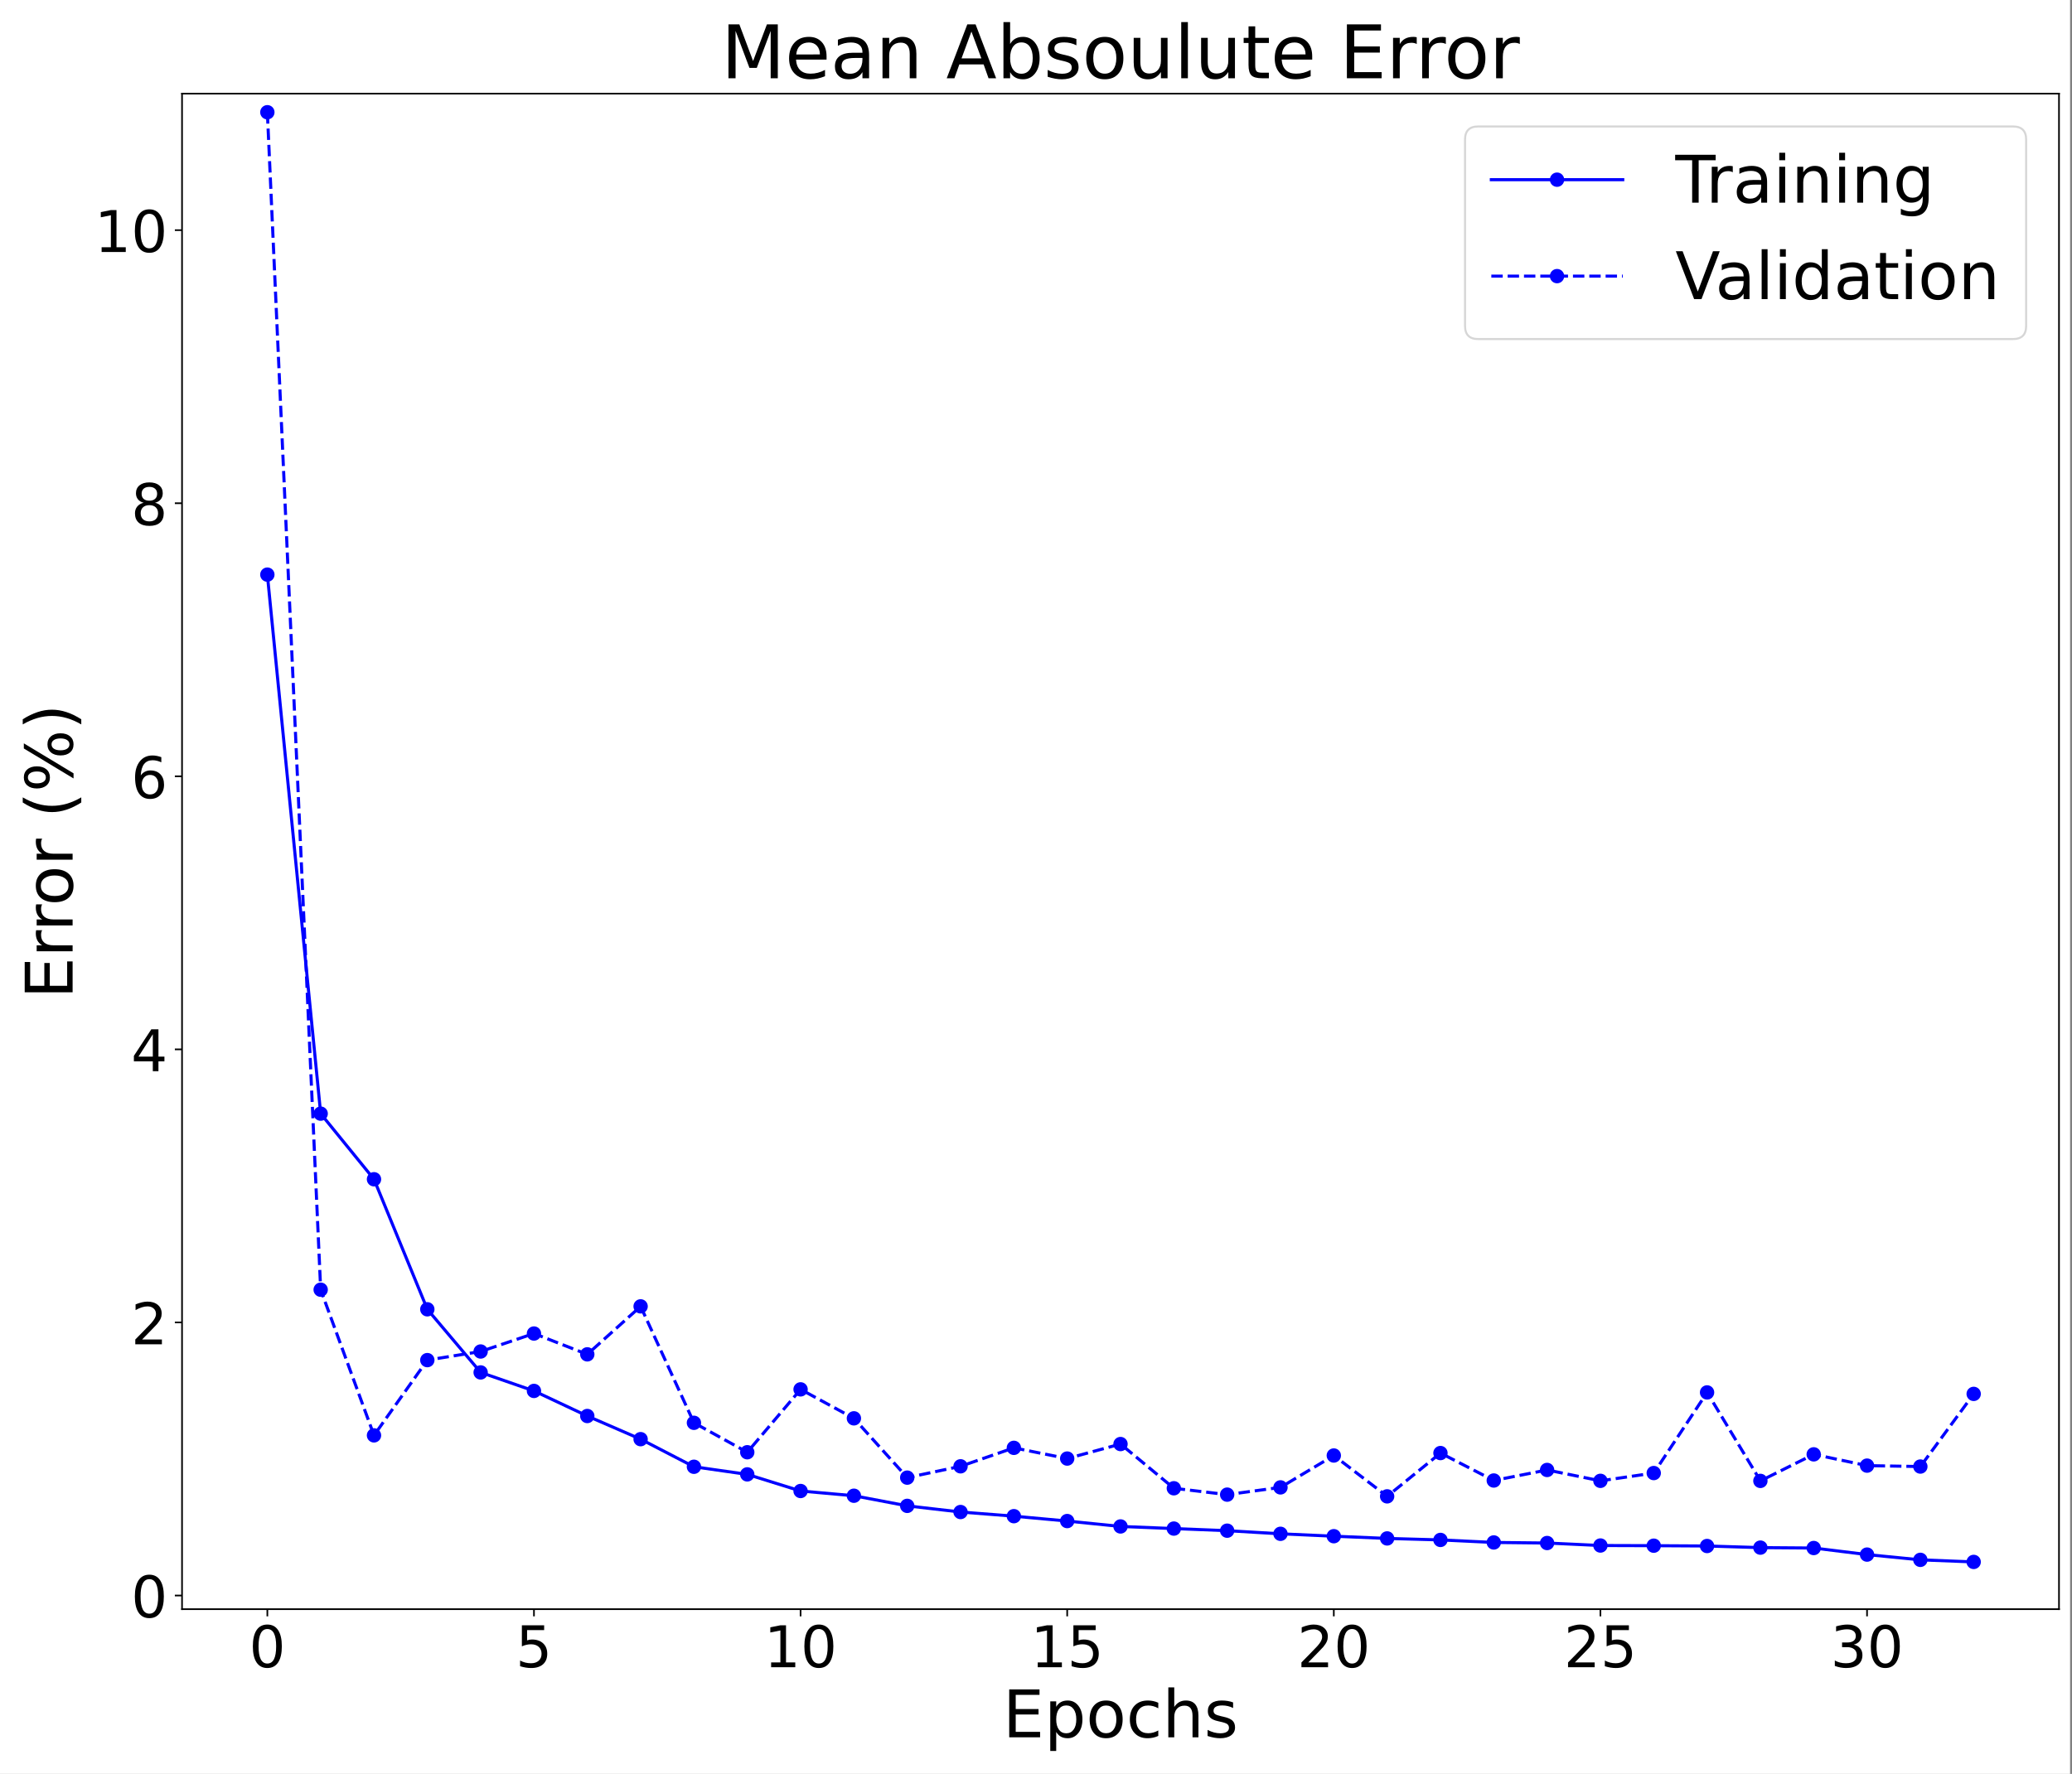 <?xml version="1.0" encoding="UTF-8" standalone="no"?>
<!-- Created with matplotlib (https://matplotlib.org/) -->

<svg
   height="864pt"
   version="1.1"
   viewBox="0 0 1008.931 864"
   width="1008.931pt"
   id="svg3883"
   sodipodi:docname="history-good.svg"
   inkscape:version="1.1.2 (b8e25be8, 2022-02-05)"
   xmlns:inkscape="http://www.inkscape.org/namespaces/inkscape"
   xmlns:sodipodi="http://sodipodi.sourceforge.net/DTD/sodipodi-0.dtd"
   xmlns:xlink="http://www.w3.org/1999/xlink"
   xmlns="http://www.w3.org/2000/svg"
   xmlns:svg="http://www.w3.org/2000/svg">
  <rect x="0" y="0" width="1008.931" height="864" fill="#808080" stroke="none"/>
  <sodipodi:namedview
     id="namedview3885"
     pagecolor="#ffffff"
     bordercolor="#666666"
     borderopacity="1.0"
     inkscape:pageshadow="2"
     inkscape:pageopacity="0.0"
     inkscape:pagecheckerboard="0"
     inkscape:document-units="pt"
     showgrid="false"
     inkscape:zoom="0.40290179"
     inkscape:cx="1344"
     inkscape:cy="606.84765"
     inkscape:window-width="1296"
     inkscape:window-height="1081"
     inkscape:window-x="1598"
     inkscape:window-y="133"
     inkscape:window-maximized="0"
     inkscape:current-layer="figure_1" />
  <defs
     id="defs2777">
    <style
       type="text/css"
       id="style2775">
*{stroke-linecap:butt;stroke-linejoin:round;}
  </style>
  </defs>
  <g
     id="figure_1">
    <g
       id="patch_1"
       transform="scale(0.5,1)">
      <path
         d="M 0,864 H 2016 V 0 H 0 Z"
         style="fill:#ffffff"
         id="path2779" />
    </g>
    <g
       id="axes_1">
      <g
         id="patch_2">
        <path
           d="M 88.64,783.76 H 1002.6 V 45.6 H 88.64 Z"
           style="fill:#ffffff"
           id="path2782" />
      </g>
      <g
         id="matplotlib.axis_1">
        <g
           id="xtick_1">
          <g
             id="line2d_1">
            <defs
               id="defs2786">
              <path
                 d="M 0,0 V 3.5"
                 id="mb2f721676e"
                 style="stroke:#000000;stroke-width:0.8" />
            </defs>
            <g
               id="g2790">
              <use
                 style="stroke:#000000;stroke-width:0.8"
                 x="130.184"
                 xlink:href="#mb2f721676e"
                 y="783.76"
                 id="use2788"
                 width="100%"
                 height="100%" />
            </g>
          </g>
          <g
             id="text_1">
            <!-- 0 -->
            <defs
               id="defs2794">
              <path
                 d="m 31.781,66.406 q -7.609,0 -11.453,-7.5 Q 16.5,51.422 16.5,36.375 q 0,-14.984 3.828,-22.484 3.844,-7.5 11.453,-7.5 7.672,0 11.5,7.5 3.844,7.5 3.844,22.484 0,15.047 -3.844,22.531 -3.828,7.5 -11.5,7.5 z m 0,7.812 q 12.266,0 18.734,-9.703 6.469,-9.688 6.469,-28.141 0,-18.406 -6.469,-28.109 -6.469,-9.688 -18.734,-9.688 -12.25,0 -18.719,9.688 Q 6.594,17.969 6.594,36.375 q 0,18.453 6.469,28.141 6.469,9.703 18.719,9.703 z"
                 id="DejaVuSans-48" />
            </defs>
            <g
               transform="matrix(0.28,0,0,-0.28,121.276,812.036)"
               id="g2798">
              <use
                 xlink:href="#DejaVuSans-48"
                 id="use2796"
                 x="0"
                 y="0"
                 width="100%"
                 height="100%" />
            </g>
          </g>
        </g>
        <g
           id="xtick_2">
          <g
             id="line2d_2">
            <g
               id="g2804">
              <use
                 style="stroke:#000000;stroke-width:0.8"
                 x="260.008"
                 xlink:href="#mb2f721676e"
                 y="783.76"
                 id="use2802"
                 width="100%"
                 height="100%" />
            </g>
          </g>
          <g
             id="text_2">
            <!-- 5 -->
            <defs
               id="defs2808">
              <path
                 d="m 10.797,72.906 h 38.719 v -8.312 h -29.688 V 46.734 q 2.141,0.734 4.281,1.094 2.156,0.359 4.312,0.359 Q 40.625,48.188 47.75,41.5 54.891,34.812 54.891,23.391 54.891,11.625 47.562,5.094 40.234,-1.422 26.906,-1.422 q -4.594,0 -9.359,0.781 -4.75,0.781 -9.828,2.344 V 11.625 q 4.391,-2.391 9.078,-3.562 4.688,-1.172 9.906,-1.172 8.453,0 13.375,4.438 4.938,4.438 4.938,12.062 0,7.609 -4.938,12.047 -4.922,4.453 -13.375,4.453 -3.953,0 -7.891,-0.875 -3.922,-0.875 -8.016,-2.734 z"
                 id="DejaVuSans-53" />
            </defs>
            <g
               transform="matrix(0.28,0,0,-0.28,251.1,812.036)"
               id="g2812">
              <use
                 xlink:href="#DejaVuSans-53"
                 id="use2810"
                 x="0"
                 y="0"
                 width="100%"
                 height="100%" />
            </g>
          </g>
        </g>
        <g
           id="xtick_3">
          <g
             id="line2d_3">
            <g
               id="g2818">
              <use
                 style="stroke:#000000;stroke-width:0.8"
                 x="389.831"
                 xlink:href="#mb2f721676e"
                 y="783.76"
                 id="use2816"
                 width="100%"
                 height="100%" />
            </g>
          </g>
          <g
             id="text_3">
            <!-- 10 -->
            <defs
               id="defs2822">
              <path
                 d="m 12.406,8.297 h 16.109 v 55.625 L 10.984,60.406 v 8.984 l 17.438,3.516 H 38.281 V 8.297 H 54.391 V 0 H 12.406 Z"
                 id="DejaVuSans-49" />
            </defs>
            <g
               transform="matrix(0.28,0,0,-0.28,372.016,812.036)"
               id="g2828">
              <use
                 xlink:href="#DejaVuSans-49"
                 id="use2824"
                 x="0"
                 y="0"
                 width="100%"
                 height="100%" />
              <use
                 x="63.623"
                 xlink:href="#DejaVuSans-48"
                 id="use2826"
                 y="0"
                 width="100%"
                 height="100%" />
            </g>
          </g>
        </g>
        <g
           id="xtick_4">
          <g
             id="line2d_4">
            <g
               id="g2834">
              <use
                 style="stroke:#000000;stroke-width:0.8"
                 x="519.655"
                 xlink:href="#mb2f721676e"
                 y="783.76"
                 id="use2832"
                 width="100%"
                 height="100%" />
            </g>
          </g>
          <g
             id="text_4">
            <!-- 15 -->
            <g
               transform="matrix(0.28,0,0,-0.28,501.84,812.036)"
               id="g2841">
              <use
                 xlink:href="#DejaVuSans-49"
                 id="use2837"
                 x="0"
                 y="0"
                 width="100%"
                 height="100%" />
              <use
                 x="63.623"
                 xlink:href="#DejaVuSans-53"
                 id="use2839"
                 y="0"
                 width="100%"
                 height="100%" />
            </g>
          </g>
        </g>
        <g
           id="xtick_5">
          <g
             id="line2d_5">
            <g
               id="g2847">
              <use
                 style="stroke:#000000;stroke-width:0.8"
                 x="649.479"
                 xlink:href="#mb2f721676e"
                 y="783.76"
                 id="use2845"
                 width="100%"
                 height="100%" />
            </g>
          </g>
          <g
             id="text_5">
            <!-- 20 -->
            <defs
               id="defs2851">
              <path
                 d="M 19.188,8.297 H 53.609 V 0 H 7.328 v 8.297 q 5.609,5.812 15.297,15.594 9.703,9.797 12.188,12.641 4.734,5.312 6.609,9 1.891,3.688 1.891,7.25 0,5.812 -4.078,9.469 -4.078,3.672 -10.625,3.672 -4.641,0 -9.797,-1.609 -5.141,-1.609 -11,-4.891 v 9.969 Q 13.766,71.781 18.938,73 q 5.188,1.219 9.484,1.219 11.328,0 18.062,-5.672 6.734,-5.656 6.734,-15.125 0,-4.5 -1.688,-8.531 Q 49.859,40.875 45.406,35.406 44.188,33.984 37.641,27.219 31.109,20.453 19.188,8.297 Z"
                 id="DejaVuSans-50" />
            </defs>
            <g
               transform="matrix(0.28,0,0,-0.28,631.664,812.036)"
               id="g2857">
              <use
                 xlink:href="#DejaVuSans-50"
                 id="use2853"
                 x="0"
                 y="0"
                 width="100%"
                 height="100%" />
              <use
                 x="63.623"
                 xlink:href="#DejaVuSans-48"
                 id="use2855"
                 y="0"
                 width="100%"
                 height="100%" />
            </g>
          </g>
        </g>
        <g
           id="xtick_6">
          <g
             id="line2d_6">
            <g
               id="g2863">
              <use
                 style="stroke:#000000;stroke-width:0.8"
                 x="779.303"
                 xlink:href="#mb2f721676e"
                 y="783.76"
                 id="use2861"
                 width="100%"
                 height="100%" />
            </g>
          </g>
          <g
             id="text_6">
            <!-- 25 -->
            <g
               transform="matrix(0.28,0,0,-0.28,761.488,812.036)"
               id="g2870">
              <use
                 xlink:href="#DejaVuSans-50"
                 id="use2866"
                 x="0"
                 y="0"
                 width="100%"
                 height="100%" />
              <use
                 x="63.623"
                 xlink:href="#DejaVuSans-53"
                 id="use2868"
                 y="0"
                 width="100%"
                 height="100%" />
            </g>
          </g>
        </g>
        <g
           id="xtick_7">
          <g
             id="line2d_7">
            <g
               id="g2876">
              <use
                 style="stroke:#000000;stroke-width:0.8"
                 x="909.127"
                 xlink:href="#mb2f721676e"
                 y="783.76"
                 id="use2874"
                 width="100%"
                 height="100%" />
            </g>
          </g>
          <g
             id="text_7">
            <!-- 30 -->
            <defs
               id="defs2880">
              <path
                 d="M 40.578,39.312 Q 47.656,37.797 51.625,33 q 3.984,-4.781 3.984,-11.812 0,-10.781 -7.422,-16.703 -7.422,-5.906 -21.094,-5.906 -4.578,0 -9.438,0.906 -4.859,0.906 -10.031,2.719 v 9.516 q 4.094,-2.391 8.969,-3.609 4.891,-1.219 10.219,-1.219 9.266,0 14.125,3.656 4.859,3.656 4.859,10.641 0,6.453 -4.516,10.078 -4.516,3.641 -12.562,3.641 h -8.5 v 8.109 h 8.891 q 7.266,0 11.125,2.906 3.859,2.906 3.859,8.375 0,5.609 -3.984,8.609 -3.969,3.016 -11.391,3.016 -4.062,0 -8.703,-0.891 Q 15.375,64.156 9.812,62.312 v 8.781 q 5.625,1.562 10.531,2.344 4.906,0.781 9.25,0.781 11.234,0 17.766,-5.109 6.547,-5.094 6.547,-13.781 0,-6.062 -3.469,-10.234 -3.469,-4.172 -9.859,-5.781 z"
                 id="DejaVuSans-51" />
            </defs>
            <g
               transform="matrix(0.28,0,0,-0.28,891.312,812.036)"
               id="g2886">
              <use
                 xlink:href="#DejaVuSans-51"
                 id="use2882"
                 x="0"
                 y="0"
                 width="100%"
                 height="100%" />
              <use
                 x="63.623"
                 xlink:href="#DejaVuSans-48"
                 id="use2884"
                 y="0"
                 width="100%"
                 height="100%" />
            </g>
          </g>
        </g>
        <g
           id="text_8">
          <!-- Epochs -->
          <defs
             id="defs2896">
            <path
               d="m 9.812,72.906 h 46.094 v -8.312 H 19.672 V 43.016 h 34.719 V 34.719 H 19.672 V 8.297 H 56.781 V 0 H 9.812 Z"
               id="DejaVuSans-69" />
            <path
               d="m 18.109,8.203 v -29 H 9.078 V 54.688 h 9.031 v -8.297 q 2.844,4.875 7.156,7.234 Q 29.594,56 35.594,56 q 9.969,0 16.188,-7.906 6.234,-7.906 6.234,-20.797 0,-12.891 -6.234,-20.812 -6.219,-7.906 -16.188,-7.906 -6,0 -10.328,2.375 -4.312,2.375 -7.156,7.25 z M 48.688,27.297 q 0,9.906 -4.078,15.547 -4.078,5.641 -11.203,5.641 -7.141,0 -11.219,-5.641 -4.078,-5.641 -4.078,-15.547 0,-9.906 4.078,-15.547 4.078,-5.641 11.219,-5.641 7.125,0 11.203,5.641 4.078,5.641 4.078,15.547 z"
               id="DejaVuSans-112" />
            <path
               d="m 30.609,48.391 q -7.219,0 -11.422,-5.641 -4.203,-5.641 -4.203,-15.453 0,-9.812 4.172,-15.453 4.188,-5.641 11.453,-5.641 7.188,0 11.375,5.656 4.203,5.672 4.203,15.438 0,9.719 -4.203,15.406 -4.188,5.688 -11.375,5.688 z m 0,7.609 q 11.719,0 18.406,-7.625 6.703,-7.609 6.703,-21.078 0,-13.422 -6.703,-21.078 -6.688,-7.641 -18.406,-7.641 -11.766,0 -18.438,7.641 -6.656,7.656 -6.656,21.078 0,13.469 6.656,21.078 Q 18.844,56 30.609,56 Z"
               id="DejaVuSans-111" />
            <path
               d="M 48.781,52.594 V 44.188 q -3.812,2.109 -7.641,3.156 -3.828,1.047 -7.734,1.047 -8.75,0 -13.594,-5.547 -4.828,-5.531 -4.828,-15.547 0,-10.016 4.828,-15.562 4.844,-5.531 13.594,-5.531 3.906,0 7.734,1.047 3.828,1.047 7.641,3.156 v -8.312 q -3.766,-1.75 -7.797,-2.625 -4.016,-0.891 -8.562,-0.891 -12.359,0 -19.641,7.766 -7.266,7.766 -7.266,20.953 0,13.375 7.344,21.031 Q 20.219,56 33.016,56 q 4.141,0 8.094,-0.859 3.953,-0.844 7.672,-2.547 z"
               id="DejaVuSans-99" />
            <path
               d="M 54.891,33.016 V 0 H 45.906 v 32.719 q 0,7.766 -3.031,11.609 -3.031,3.859 -9.078,3.859 -7.281,0 -11.484,-4.641 -4.203,-4.625 -4.203,-12.641 V 0 h -9.031 v 75.984 h 9.031 V 46.188 q 3.234,4.938 7.594,7.375 4.375,2.438 10.094,2.438 9.422,0 14.25,-5.828 4.844,-5.828 4.844,-17.156 z"
               id="DejaVuSans-104" />
            <path
               d="m 44.281,53.078 v -8.5 Q 40.484,46.531 36.375,47.5 q -4.094,0.984 -8.5,0.984 -6.688,0 -10.031,-2.047 Q 14.5,44.391 14.5,40.281 q 0,-3.125 2.391,-4.906 2.391,-1.781 9.625,-3.391 l 3.078,-0.688 Q 39.156,29.25 43.188,25.516 47.219,21.781 47.219,15.094 q 0,-7.625 -6.031,-12.078 -6.031,-4.438 -16.578,-4.438 -4.391,0 -9.156,0.859 Q 10.688,0.297 5.422,2 v 9.281 q 4.984,-2.594 9.812,-3.891 4.828,-1.281 9.578,-1.281 6.344,0 9.75,2.172 3.422,2.172 3.422,6.125 0,3.656 -2.469,5.609 -2.453,1.953 -10.812,3.766 l -3.125,0.734 q -8.344,1.75 -12.062,5.391 -3.703,3.641 -3.703,9.984 0,7.719 5.469,11.906 Q 16.75,56 26.812,56 q 4.969,0 9.359,-0.734 4.406,-0.719 8.109,-2.188 z"
               id="DejaVuSans-115" />
          </defs>
          <g
             transform="matrix(0.32,0,0,-0.32,488.29,846.174)"
             id="g2910">
            <use
               xlink:href="#DejaVuSans-69"
               id="use2898"
               x="0"
               y="0"
               width="100%"
               height="100%" />
            <use
               x="63.184"
               xlink:href="#DejaVuSans-112"
               id="use2900"
               y="0"
               width="100%"
               height="100%" />
            <use
               x="126.66"
               xlink:href="#DejaVuSans-111"
               id="use2902"
               y="0"
               width="100%"
               height="100%" />
            <use
               x="187.842"
               xlink:href="#DejaVuSans-99"
               id="use2904"
               y="0"
               width="100%"
               height="100%" />
            <use
               x="242.822"
               xlink:href="#DejaVuSans-104"
               id="use2906"
               y="0"
               width="100%"
               height="100%" />
            <use
               x="306.201"
               xlink:href="#DejaVuSans-115"
               id="use2908"
               y="0"
               width="100%"
               height="100%" />
          </g>
        </g>
      </g>
      <g
         id="matplotlib.axis_2">
        <g
           id="ytick_1">
          <g
             id="line2d_8">
            <defs
               id="defs2915">
              <path
                 d="M 0,0 H -3.5"
                 id="mcbaa7b43b9"
                 style="stroke:#000000;stroke-width:0.8" />
            </defs>
            <g
               id="g2919">
              <use
                 style="stroke:#000000;stroke-width:0.8"
                 x="88.64"
                 xlink:href="#mcbaa7b43b9"
                 y="777.11"
                 id="use2917"
                 width="100%"
                 height="100%" />
            </g>
          </g>
          <g
             id="text_9">
            <!-- 0 -->
            <g
               transform="matrix(0.28,0,0,-0.28,63.825,787.748)"
               id="g2924">
              <use
                 xlink:href="#DejaVuSans-48"
                 id="use2922"
                 x="0"
                 y="0"
                 width="100%"
                 height="100%" />
            </g>
          </g>
        </g>
        <g
           id="ytick_2">
          <g
             id="line2d_9">
            <g
               id="g2930">
              <use
                 style="stroke:#000000;stroke-width:0.8"
                 x="88.64"
                 xlink:href="#mcbaa7b43b9"
                 y="644.108"
                 id="use2928"
                 width="100%"
                 height="100%" />
            </g>
          </g>
          <g
             id="text_10">
            <!-- 2 -->
            <g
               transform="matrix(0.28,0,0,-0.28,63.825,654.746)"
               id="g2935">
              <use
                 xlink:href="#DejaVuSans-50"
                 id="use2933"
                 x="0"
                 y="0"
                 width="100%"
                 height="100%" />
            </g>
          </g>
        </g>
        <g
           id="ytick_3">
          <g
             id="line2d_10">
            <g
               id="g2941">
              <use
                 style="stroke:#000000;stroke-width:0.8"
                 x="88.64"
                 xlink:href="#mcbaa7b43b9"
                 y="511.106"
                 id="use2939"
                 width="100%"
                 height="100%" />
            </g>
          </g>
          <g
             id="text_11">
            <!-- 4 -->
            <defs
               id="defs2945">
              <path
                 d="M 37.797,64.312 12.891,25.391 h 24.906 z m -2.594,8.594 h 12.406 V 25.391 h 10.406 V 17.188 H 47.609 V 0 h -9.812 V 17.188 H 4.891 v 9.516 z"
                 id="DejaVuSans-52" />
            </defs>
            <g
               transform="matrix(0.28,0,0,-0.28,63.825,521.744)"
               id="g2949">
              <use
                 xlink:href="#DejaVuSans-52"
                 id="use2947"
                 x="0"
                 y="0"
                 width="100%"
                 height="100%" />
            </g>
          </g>
        </g>
        <g
           id="ytick_4">
          <g
             id="line2d_11">
            <g
               id="g2955">
              <use
                 style="stroke:#000000;stroke-width:0.8"
                 x="88.64"
                 xlink:href="#mcbaa7b43b9"
                 y="378.104"
                 id="use2953"
                 width="100%"
                 height="100%" />
            </g>
          </g>
          <g
             id="text_12">
            <!-- 6 -->
            <defs
               id="defs2959">
              <path
                 d="m 33.016,40.375 q -6.641,0 -10.531,-4.547 -3.875,-4.531 -3.875,-12.438 0,-7.859 3.875,-12.438 3.891,-4.562 10.531,-4.562 6.641,0 10.516,4.562 3.875,4.578 3.875,12.438 0,7.906 -3.875,12.438 Q 39.656,40.375 33.016,40.375 Z M 52.594,71.297 V 62.312 q -3.719,1.75 -7.5,2.672 -3.781,0.938 -7.5,0.938 -9.766,0 -14.922,-6.594 -5.141,-6.594 -5.875,-19.922 2.875,4.25 7.219,6.516 4.359,2.266 9.578,2.266 10.984,0 17.359,-6.672 6.375,-6.656 6.375,-18.125 0,-11.234 -6.641,-18.031 -6.641,-6.781 -17.672,-6.781 -12.656,0 -19.344,9.688 -6.688,9.703 -6.688,28.109 0,17.281 8.203,27.562 8.203,10.281 22.016,10.281 3.719,0 7.5,-0.734 3.781,-0.734 7.891,-2.188 z"
                 id="DejaVuSans-54" />
            </defs>
            <g
               transform="matrix(0.28,0,0,-0.28,63.825,388.742)"
               id="g2963">
              <use
                 xlink:href="#DejaVuSans-54"
                 id="use2961"
                 x="0"
                 y="0"
                 width="100%"
                 height="100%" />
            </g>
          </g>
        </g>
        <g
           id="ytick_5">
          <g
             id="line2d_12">
            <g
               id="g2969">
              <use
                 style="stroke:#000000;stroke-width:0.8"
                 x="88.64"
                 xlink:href="#mcbaa7b43b9"
                 y="245.103"
                 id="use2967"
                 width="100%"
                 height="100%" />
            </g>
          </g>
          <g
             id="text_13">
            <!-- 8 -->
            <defs
               id="defs2973">
              <path
                 d="m 31.781,34.625 q -7.031,0 -11.062,-3.766 -4.016,-3.766 -4.016,-10.344 0,-6.594 4.016,-10.359 4.031,-3.766 11.062,-3.766 7.031,0 11.078,3.781 4.062,3.797 4.062,10.344 0,6.578 -4.031,10.344 Q 38.875,34.625 31.781,34.625 Z m -9.859,4.188 Q 15.578,40.375 12.031,44.719 8.5,49.078 8.5,55.328 q 0,8.734 6.219,13.812 6.234,5.078 17.062,5.078 10.891,0 17.094,-5.078 6.203,-5.078 6.203,-13.812 0,-6.25 -3.547,-10.609 Q 48,40.375 41.703,38.812 q 7.125,-1.656 11.094,-6.5 3.984,-4.828 3.984,-11.797 0,-10.609 -6.469,-16.281 -6.469,-5.656 -18.531,-5.656 -12.047,0 -18.531,5.656 -6.469,5.672 -6.469,16.281 0,6.969 4,11.797 4.016,4.844 11.141,6.5 z M 18.312,54.391 q 0,-5.656 3.531,-8.828 3.547,-3.172 9.938,-3.172 6.359,0 9.938,3.172 3.594,3.172 3.594,8.828 0,5.672 -3.594,8.844 -3.578,3.172 -9.938,3.172 -6.391,0 -9.938,-3.172 Q 18.312,60.062 18.312,54.391 Z"
                 id="DejaVuSans-56" />
            </defs>
            <g
               transform="matrix(0.28,0,0,-0.28,63.825,255.741)"
               id="g2977">
              <use
                 xlink:href="#DejaVuSans-56"
                 id="use2975"
                 x="0"
                 y="0"
                 width="100%"
                 height="100%" />
            </g>
          </g>
        </g>
        <g
           id="ytick_6">
          <g
             id="line2d_13">
            <g
               id="g2983">
              <use
                 style="stroke:#000000;stroke-width:0.8"
                 x="88.64"
                 xlink:href="#mcbaa7b43b9"
                 y="112.101"
                 id="use2981"
                 width="100%"
                 height="100%" />
            </g>
          </g>
          <g
             id="text_14">
            <!-- 10 -->
            <g
               transform="matrix(0.28,0,0,-0.28,46.01,122.739)"
               id="g2990">
              <use
                 xlink:href="#DejaVuSans-49"
                 id="use2986"
                 x="0"
                 y="0"
                 width="100%"
                 height="100%" />
              <use
                 x="63.623"
                 xlink:href="#DejaVuSans-48"
                 id="use2988"
                 y="0"
                 width="100%"
                 height="100%" />
            </g>
          </g>
        </g>
        <g
           id="text_15">
          <!-- Error (%) -->
          <defs
             id="defs2999">
            <path
               d="m 41.109,46.297 q -1.516,0.875 -3.297,1.281 Q 36.031,48 33.891,48 26.266,48 22.188,43.047 18.109,38.094 18.109,28.812 V 0 h -9.031 v 54.688 h 9.031 v -8.5 q 2.844,4.984 7.375,7.391 Q 30.031,56 36.531,56 q 0.922,0 2.047,-0.125 1.125,-0.109 2.484,-0.359 z"
               id="DejaVuSans-114" />
            <path
               id="DejaVuSans-32"
               d="" />
            <path
               d="M 31,75.875 Q 24.469,64.656 21.281,53.656 18.109,42.672 18.109,31.391 18.109,20.125 21.312,9.062 24.516,-2 31,-13.188 H 23.188 Q 15.875,-1.703 12.234,9.375 8.594,20.453 8.594,31.391 q 0,10.891 3.609,21.922 3.625,11.047 10.984,22.562 z"
               id="DejaVuSans-40" />
            <path
               d="m 72.703,32.078 q -4.25,0 -6.672,-3.609 -2.406,-3.609 -2.406,-10.062 0,-6.344 2.406,-9.984 2.422,-3.641 6.672,-3.641 4.156,0 6.562,3.641 2.422,3.641 2.422,9.984 0,6.406 -2.422,10.031 -2.406,3.641 -6.562,3.641 z m 0,6.203 q 7.719,0 12.25,-5.375 Q 89.5,27.547 89.5,18.406 q 0,-9.125 -4.562,-14.484 -4.562,-5.344 -12.234,-5.344 -7.812,0 -12.359,5.344 -4.531,5.359 -4.531,14.484 0,9.188 4.562,14.531 4.562,5.344 12.328,5.344 z M 22.312,68.016 q -4.203,0 -6.625,-3.641 -2.406,-3.625 -2.406,-9.984 0,-6.438 2.391,-10.062 2.391,-3.609 6.641,-3.609 4.25,0 6.656,3.609 2.422,3.625 2.422,10.062 0,6.297 -2.438,9.953 -2.438,3.672 -6.641,3.672 z m 44.094,6.203 h 7.812 L 28.609,-1.422 h -7.812 z m -44.094,0 q 7.719,0 12.297,-5.344 4.594,-5.344 4.594,-14.484 0,-9.219 -4.562,-14.547 -4.562,-5.328 -12.328,-5.328 -7.766,0 -12.281,5.344 -4.516,5.359 -4.516,14.531 0,9.094 4.531,14.453 4.547,5.375 12.266,5.375 z"
               id="DejaVuSans-37" />
            <path
               d="m 8.016,75.875 h 7.812 q 7.312,-11.516 10.953,-22.562 3.641,-11.031 3.641,-21.922 0,-10.938 -3.641,-22.016 -3.641,-11.078 -10.953,-22.562 h -7.812 Q 14.5,-2 17.703,9.062 20.906,20.125 20.906,31.391 q 0,11.281 -3.203,22.266 -3.203,11 -9.688,22.219 z"
               id="DejaVuSans-41" />
          </defs>
          <g
             transform="matrix(0,-0.32,-0.32,0,35.355,486.445)"
             id="g3019">
            <use
               xlink:href="#DejaVuSans-69"
               id="use3001"
               x="0"
               y="0"
               width="100%"
               height="100%" />
            <use
               x="63.184"
               xlink:href="#DejaVuSans-114"
               id="use3003"
               y="0"
               width="100%"
               height="100%" />
            <use
               x="102.547"
               xlink:href="#DejaVuSans-114"
               id="use3005"
               y="0"
               width="100%"
               height="100%" />
            <use
               x="141.41"
               xlink:href="#DejaVuSans-111"
               id="use3007"
               y="0"
               width="100%"
               height="100%" />
            <use
               x="202.592"
               xlink:href="#DejaVuSans-114"
               id="use3009"
               y="0"
               width="100%"
               height="100%" />
            <use
               x="243.705"
               xlink:href="#DejaVuSans-32"
               id="use3011"
               y="0"
               width="100%"
               height="100%" />
            <use
               x="275.492"
               xlink:href="#DejaVuSans-40"
               id="use3013"
               y="0"
               width="100%"
               height="100%" />
            <use
               x="314.506"
               xlink:href="#DejaVuSans-37"
               id="use3015"
               y="0"
               width="100%"
               height="100%" />
            <use
               x="409.525"
               xlink:href="#DejaVuSans-41"
               id="use3017"
               y="0"
               width="100%"
               height="100%" />
          </g>
        </g>
      </g>
      <g
         id="line2d_14">
        <path
           clip-path="url(#pc804032b2f)"
           d="m 130.184,279.877 25.965,262.538 25.965,31.956 25.965,63.337 25.965,30.751 25.965,9.008 25.965,12.215 25.965,11.278 25.965,13.446 25.965,3.708 25.965,8.098 25.965,2.302 25.965,4.935 25.965,2.998 25.965,2.022 25.965,2.379 25.965,2.625 25.965,1.041 25.965,1.021 25.965,1.526 25.965,1.165 25.965,1.083 25.965,0.73 25.965,1.229 25.965,0.278 25.965,1.216 25.965,0.083 25.965,0.153 25.965,0.788 25.965,0.195 25.965,3.202 25.965,2.559 25.965,1.013"
           style="fill:none;stroke:#0000ff;stroke-width:1.5;stroke-linecap:square"
           id="path3023" />
        <defs
           id="defs3026">
          <path
             d="M 0,3 C 0.796,3 1.559,2.684 2.121,2.121 2.684,1.559 3,0.796 3,0 3,-0.796 2.684,-1.559 2.121,-2.121 1.559,-2.684 0.796,-3 0,-3 -0.796,-3 -1.559,-2.684 -2.121,-2.121 -2.684,-1.559 -3,-0.796 -3,0 -3,0.796 -2.684,1.559 -2.121,2.121 -1.559,2.684 -0.796,3 0,3 Z"
             id="mb8b2a6f5df"
             style="stroke:#0000ff" />
        </defs>
        <g
           clip-path="url(#pc804032b2f)"
           id="g3094">
          <use
             style="fill:#0000ff;stroke:#0000ff"
             x="130.184"
             xlink:href="#mb8b2a6f5df"
             y="279.877"
             id="use3028"
             width="100%"
             height="100%" />
          <use
             style="fill:#0000ff;stroke:#0000ff"
             x="156.148"
             xlink:href="#mb8b2a6f5df"
             y="542.415"
             id="use3030"
             width="100%"
             height="100%" />
          <use
             style="fill:#0000ff;stroke:#0000ff"
             x="182.113"
             xlink:href="#mb8b2a6f5df"
             y="574.371"
             id="use3032"
             width="100%"
             height="100%" />
          <use
             style="fill:#0000ff;stroke:#0000ff"
             x="208.078"
             xlink:href="#mb8b2a6f5df"
             y="637.708"
             id="use3034"
             width="100%"
             height="100%" />
          <use
             style="fill:#0000ff;stroke:#0000ff"
             x="234.043"
             xlink:href="#mb8b2a6f5df"
             y="668.459"
             id="use3036"
             width="100%"
             height="100%" />
          <use
             style="fill:#0000ff;stroke:#0000ff"
             x="260.008"
             xlink:href="#mb8b2a6f5df"
             y="677.467"
             id="use3038"
             width="100%"
             height="100%" />
          <use
             style="fill:#0000ff;stroke:#0000ff"
             x="285.972"
             xlink:href="#mb8b2a6f5df"
             y="689.682"
             id="use3040"
             width="100%"
             height="100%" />
          <use
             style="fill:#0000ff;stroke:#0000ff"
             x="311.937"
             xlink:href="#mb8b2a6f5df"
             y="700.96"
             id="use3042"
             width="100%"
             height="100%" />
          <use
             style="fill:#0000ff;stroke:#0000ff"
             x="337.902"
             xlink:href="#mb8b2a6f5df"
             y="714.406"
             id="use3044"
             width="100%"
             height="100%" />
          <use
             style="fill:#0000ff;stroke:#0000ff"
             x="363.867"
             xlink:href="#mb8b2a6f5df"
             y="718.114"
             id="use3046"
             width="100%"
             height="100%" />
          <use
             style="fill:#0000ff;stroke:#0000ff"
             x="389.831"
             xlink:href="#mb8b2a6f5df"
             y="726.212"
             id="use3048"
             width="100%"
             height="100%" />
          <use
             style="fill:#0000ff;stroke:#0000ff"
             x="415.796"
             xlink:href="#mb8b2a6f5df"
             y="728.514"
             id="use3050"
             width="100%"
             height="100%" />
          <use
             style="fill:#0000ff;stroke:#0000ff"
             x="441.761"
             xlink:href="#mb8b2a6f5df"
             y="733.45"
             id="use3052"
             width="100%"
             height="100%" />
          <use
             style="fill:#0000ff;stroke:#0000ff"
             x="467.726"
             xlink:href="#mb8b2a6f5df"
             y="736.448"
             id="use3054"
             width="100%"
             height="100%" />
          <use
             style="fill:#0000ff;stroke:#0000ff"
             x="493.69"
             xlink:href="#mb8b2a6f5df"
             y="738.47"
             id="use3056"
             width="100%"
             height="100%" />
          <use
             style="fill:#0000ff;stroke:#0000ff"
             x="519.655"
             xlink:href="#mb8b2a6f5df"
             y="740.849"
             id="use3058"
             width="100%"
             height="100%" />
          <use
             style="fill:#0000ff;stroke:#0000ff"
             x="545.62"
             xlink:href="#mb8b2a6f5df"
             y="743.473"
             id="use3060"
             width="100%"
             height="100%" />
          <use
             style="fill:#0000ff;stroke:#0000ff"
             x="571.585"
             xlink:href="#mb8b2a6f5df"
             y="744.514"
             id="use3062"
             width="100%"
             height="100%" />
          <use
             style="fill:#0000ff;stroke:#0000ff"
             x="597.55"
             xlink:href="#mb8b2a6f5df"
             y="745.535"
             id="use3064"
             width="100%"
             height="100%" />
          <use
             style="fill:#0000ff;stroke:#0000ff"
             x="623.514"
             xlink:href="#mb8b2a6f5df"
             y="747.061"
             id="use3066"
             width="100%"
             height="100%" />
          <use
             style="fill:#0000ff;stroke:#0000ff"
             x="649.479"
             xlink:href="#mb8b2a6f5df"
             y="748.225"
             id="use3068"
             width="100%"
             height="100%" />
          <use
             style="fill:#0000ff;stroke:#0000ff"
             x="675.444"
             xlink:href="#mb8b2a6f5df"
             y="749.309"
             id="use3070"
             width="100%"
             height="100%" />
          <use
             style="fill:#0000ff;stroke:#0000ff"
             x="701.409"
             xlink:href="#mb8b2a6f5df"
             y="750.039"
             id="use3072"
             width="100%"
             height="100%" />
          <use
             style="fill:#0000ff;stroke:#0000ff"
             x="727.373"
             xlink:href="#mb8b2a6f5df"
             y="751.268"
             id="use3074"
             width="100%"
             height="100%" />
          <use
             style="fill:#0000ff;stroke:#0000ff"
             x="753.338"
             xlink:href="#mb8b2a6f5df"
             y="751.546"
             id="use3076"
             width="100%"
             height="100%" />
          <use
             style="fill:#0000ff;stroke:#0000ff"
             x="779.303"
             xlink:href="#mb8b2a6f5df"
             y="752.762"
             id="use3078"
             width="100%"
             height="100%" />
          <use
             style="fill:#0000ff;stroke:#0000ff"
             x="805.268"
             xlink:href="#mb8b2a6f5df"
             y="752.845"
             id="use3080"
             width="100%"
             height="100%" />
          <use
             style="fill:#0000ff;stroke:#0000ff"
             x="831.232"
             xlink:href="#mb8b2a6f5df"
             y="752.998"
             id="use3082"
             width="100%"
             height="100%" />
          <use
             style="fill:#0000ff;stroke:#0000ff"
             x="857.197"
             xlink:href="#mb8b2a6f5df"
             y="753.786"
             id="use3084"
             width="100%"
             height="100%" />
          <use
             style="fill:#0000ff;stroke:#0000ff"
             x="883.162"
             xlink:href="#mb8b2a6f5df"
             y="753.982"
             id="use3086"
             width="100%"
             height="100%" />
          <use
             style="fill:#0000ff;stroke:#0000ff"
             x="909.127"
             xlink:href="#mb8b2a6f5df"
             y="757.183"
             id="use3088"
             width="100%"
             height="100%" />
          <use
             style="fill:#0000ff;stroke:#0000ff"
             x="935.092"
             xlink:href="#mb8b2a6f5df"
             y="759.743"
             id="use3090"
             width="100%"
             height="100%" />
          <use
             style="fill:#0000ff;stroke:#0000ff"
             x="961.056"
             xlink:href="#mb8b2a6f5df"
             y="760.755"
             id="use3092"
             width="100%"
             height="100%" />
        </g>
      </g>
      <g
         id="line2d_15">
        <path
           clip-path="url(#pc804032b2f)"
           d="m 130.184,54.67 25.965,573.499 25.965,70.944 25.965,-36.651 25.965,-4.197 25.965,-8.756 25.965,10.144 25.965,-23.374 25.965,56.718 25.965,14.338 25.965,-30.63 25.965,14.112 25.965,28.88 25.965,-5.514 25.965,-8.994 25.965,5.217 25.965,-7.065 25.965,21.538 25.965,3.099 25.965,-3.529 25.965,-15.53 25.965,19.897 25.965,-21.089 25.965,13.371 25.965,-5.139 25.965,5.302 25.965,-3.792 25.965,-39.273 25.965,43.091 25.965,-12.928 25.965,5.491 25.965,0.449 25.965,-35.387"
           style="fill:none;stroke:#0000ff;stroke-width:1.5;stroke-dasharray:5.55, 2.4;stroke-dashoffset:0"
           id="path3097" />
        <g
           clip-path="url(#pc804032b2f)"
           id="g3165">
          <use
             style="fill:#0000ff;stroke:#0000ff"
             x="130.184"
             xlink:href="#mb8b2a6f5df"
             y="54.67"
             id="use3099"
             width="100%"
             height="100%" />
          <use
             style="fill:#0000ff;stroke:#0000ff"
             x="156.148"
             xlink:href="#mb8b2a6f5df"
             y="628.169"
             id="use3101"
             width="100%"
             height="100%" />
          <use
             style="fill:#0000ff;stroke:#0000ff"
             x="182.113"
             xlink:href="#mb8b2a6f5df"
             y="699.113"
             id="use3103"
             width="100%"
             height="100%" />
          <use
             style="fill:#0000ff;stroke:#0000ff"
             x="208.078"
             xlink:href="#mb8b2a6f5df"
             y="662.463"
             id="use3105"
             width="100%"
             height="100%" />
          <use
             style="fill:#0000ff;stroke:#0000ff"
             x="234.043"
             xlink:href="#mb8b2a6f5df"
             y="658.266"
             id="use3107"
             width="100%"
             height="100%" />
          <use
             style="fill:#0000ff;stroke:#0000ff"
             x="260.008"
             xlink:href="#mb8b2a6f5df"
             y="649.51"
             id="use3109"
             width="100%"
             height="100%" />
          <use
             style="fill:#0000ff;stroke:#0000ff"
             x="285.972"
             xlink:href="#mb8b2a6f5df"
             y="659.654"
             id="use3111"
             width="100%"
             height="100%" />
          <use
             style="fill:#0000ff;stroke:#0000ff"
             x="311.937"
             xlink:href="#mb8b2a6f5df"
             y="636.28"
             id="use3113"
             width="100%"
             height="100%" />
          <use
             style="fill:#0000ff;stroke:#0000ff"
             x="337.902"
             xlink:href="#mb8b2a6f5df"
             y="692.997"
             id="use3115"
             width="100%"
             height="100%" />
          <use
             style="fill:#0000ff;stroke:#0000ff"
             x="363.867"
             xlink:href="#mb8b2a6f5df"
             y="707.335"
             id="use3117"
             width="100%"
             height="100%" />
          <use
             style="fill:#0000ff;stroke:#0000ff"
             x="389.831"
             xlink:href="#mb8b2a6f5df"
             y="676.706"
             id="use3119"
             width="100%"
             height="100%" />
          <use
             style="fill:#0000ff;stroke:#0000ff"
             x="415.796"
             xlink:href="#mb8b2a6f5df"
             y="690.818"
             id="use3121"
             width="100%"
             height="100%" />
          <use
             style="fill:#0000ff;stroke:#0000ff"
             x="441.761"
             xlink:href="#mb8b2a6f5df"
             y="719.698"
             id="use3123"
             width="100%"
             height="100%" />
          <use
             style="fill:#0000ff;stroke:#0000ff"
             x="467.726"
             xlink:href="#mb8b2a6f5df"
             y="714.184"
             id="use3125"
             width="100%"
             height="100%" />
          <use
             style="fill:#0000ff;stroke:#0000ff"
             x="493.69"
             xlink:href="#mb8b2a6f5df"
             y="705.19"
             id="use3127"
             width="100%"
             height="100%" />
          <use
             style="fill:#0000ff;stroke:#0000ff"
             x="519.655"
             xlink:href="#mb8b2a6f5df"
             y="710.407"
             id="use3129"
             width="100%"
             height="100%" />
          <use
             style="fill:#0000ff;stroke:#0000ff"
             x="545.62"
             xlink:href="#mb8b2a6f5df"
             y="703.342"
             id="use3131"
             width="100%"
             height="100%" />
          <use
             style="fill:#0000ff;stroke:#0000ff"
             x="571.585"
             xlink:href="#mb8b2a6f5df"
             y="724.88"
             id="use3133"
             width="100%"
             height="100%" />
          <use
             style="fill:#0000ff;stroke:#0000ff"
             x="597.55"
             xlink:href="#mb8b2a6f5df"
             y="727.979"
             id="use3135"
             width="100%"
             height="100%" />
          <use
             style="fill:#0000ff;stroke:#0000ff"
             x="623.514"
             xlink:href="#mb8b2a6f5df"
             y="724.45"
             id="use3137"
             width="100%"
             height="100%" />
          <use
             style="fill:#0000ff;stroke:#0000ff"
             x="649.479"
             xlink:href="#mb8b2a6f5df"
             y="708.92"
             id="use3139"
             width="100%"
             height="100%" />
          <use
             style="fill:#0000ff;stroke:#0000ff"
             x="675.444"
             xlink:href="#mb8b2a6f5df"
             y="728.817"
             id="use3141"
             width="100%"
             height="100%" />
          <use
             style="fill:#0000ff;stroke:#0000ff"
             x="701.409"
             xlink:href="#mb8b2a6f5df"
             y="707.728"
             id="use3143"
             width="100%"
             height="100%" />
          <use
             style="fill:#0000ff;stroke:#0000ff"
             x="727.373"
             xlink:href="#mb8b2a6f5df"
             y="721.099"
             id="use3145"
             width="100%"
             height="100%" />
          <use
             style="fill:#0000ff;stroke:#0000ff"
             x="753.338"
             xlink:href="#mb8b2a6f5df"
             y="715.96"
             id="use3147"
             width="100%"
             height="100%" />
          <use
             style="fill:#0000ff;stroke:#0000ff"
             x="779.303"
             xlink:href="#mb8b2a6f5df"
             y="721.261"
             id="use3149"
             width="100%"
             height="100%" />
          <use
             style="fill:#0000ff;stroke:#0000ff"
             x="805.268"
             xlink:href="#mb8b2a6f5df"
             y="717.469"
             id="use3151"
             width="100%"
             height="100%" />
          <use
             style="fill:#0000ff;stroke:#0000ff"
             x="831.232"
             xlink:href="#mb8b2a6f5df"
             y="678.197"
             id="use3153"
             width="100%"
             height="100%" />
          <use
             style="fill:#0000ff;stroke:#0000ff"
             x="857.197"
             xlink:href="#mb8b2a6f5df"
             y="721.288"
             id="use3155"
             width="100%"
             height="100%" />
          <use
             style="fill:#0000ff;stroke:#0000ff"
             x="883.162"
             xlink:href="#mb8b2a6f5df"
             y="708.359"
             id="use3157"
             width="100%"
             height="100%" />
          <use
             style="fill:#0000ff;stroke:#0000ff"
             x="909.127"
             xlink:href="#mb8b2a6f5df"
             y="713.85"
             id="use3159"
             width="100%"
             height="100%" />
          <use
             style="fill:#0000ff;stroke:#0000ff"
             x="935.092"
             xlink:href="#mb8b2a6f5df"
             y="714.299"
             id="use3161"
             width="100%"
             height="100%" />
          <use
             style="fill:#0000ff;stroke:#0000ff"
             x="961.056"
             xlink:href="#mb8b2a6f5df"
             y="678.912"
             id="use3163"
             width="100%"
             height="100%" />
        </g>
      </g>
      <g
         id="patch_3">
        <path
           d="M 88.64,783.76 V 45.6"
           style="fill:none;stroke:#000000;stroke-width:0.8;stroke-linecap:square;stroke-linejoin:miter"
           id="path3168" />
      </g>
      <g
         id="patch_4">
        <path
           d="M 1002.6,783.76 V 45.6"
           style="fill:none;stroke:#000000;stroke-width:0.8;stroke-linecap:square;stroke-linejoin:miter"
           id="path3171" />
      </g>
      <g
         id="patch_5">
        <path
           d="M 88.64,783.76 H 1002.6"
           style="fill:none;stroke:#000000;stroke-width:0.8;stroke-linecap:square;stroke-linejoin:miter"
           id="path3174" />
      </g>
      <g
         id="patch_6">
        <path
           d="M 88.64,45.6 H 1002.6"
           style="fill:none;stroke:#000000;stroke-width:0.8;stroke-linecap:square;stroke-linejoin:miter"
           id="path3177" />
      </g>
      <g
         id="text_16">
        <!-- Mean Absoulute Error -->
        <defs
           id="defs3189">
          <path
             d="M 9.812,72.906 H 24.516 L 43.109,23.297 61.812,72.906 H 76.516 V 0 h -9.625 v 64.016 l -18.797,-50 H 38.188 l -18.797,50 V 0 H 9.812 Z"
             id="DejaVuSans-77" />
          <path
             d="m 56.203,29.594 v -4.391 h -41.312 q 0.594,-9.281 5.594,-14.141 5,-4.859 13.938,-4.859 5.172,0 10.031,1.266 4.859,1.266 9.656,3.812 v -8.5 q -4.844,-2.047 -9.922,-3.125 -5.078,-1.078 -10.297,-1.078 -13.094,0 -20.734,7.609 -7.641,7.625 -7.641,20.625 0,13.422 7.25,21.297 Q 20.016,56 32.328,56 q 11.031,0 17.453,-7.109 6.422,-7.094 6.422,-19.297 z m -8.984,2.641 q -0.094,7.359 -4.125,11.75 -4.031,4.406 -10.672,4.406 -7.516,0 -12.031,-4.25 -4.516,-4.25 -5.203,-11.969 z"
             id="DejaVuSans-101" />
          <path
             d="m 34.281,27.484 q -10.891,0 -15.094,-2.484 -4.203,-2.484 -4.203,-8.5 0,-4.781 3.156,-7.594 3.156,-2.797 8.562,-2.797 7.484,0 12,5.297 4.516,5.297 4.516,14.078 v 2 z m 17.922,3.719 V 0 H 43.219 v 8.297 q -3.078,-4.969 -7.672,-7.344 -4.594,-2.375 -11.234,-2.375 -8.391,0 -13.359,4.719 Q 6,8.016 6,15.922 q 0,9.219 6.172,13.906 6.188,4.688 18.438,4.688 H 43.219 v 0.891 q 0,6.203 -4.078,9.594 -4.078,3.391 -11.453,3.391 -4.688,0 -9.141,-1.125 -4.438,-1.125 -8.531,-3.375 v 8.312 q 4.922,1.906 9.562,2.844 Q 24.219,56 28.609,56 q 11.875,0 17.734,-6.156 5.859,-6.141 5.859,-18.641 z"
             id="DejaVuSans-97" />
          <path
             d="M 54.891,33.016 V 0 H 45.906 v 32.719 q 0,7.766 -3.031,11.609 -3.031,3.859 -9.078,3.859 -7.281,0 -11.484,-4.641 -4.203,-4.625 -4.203,-12.641 V 0 h -9.031 v 54.688 h 9.031 v -8.5 q 3.234,4.938 7.594,7.375 4.375,2.438 10.094,2.438 9.422,0 14.25,-5.828 4.844,-5.828 4.844,-17.156 z"
             id="DejaVuSans-110" />
          <path
             d="M 34.188,63.188 20.797,26.906 h 26.812 z m -5.578,9.719 h 11.188 L 67.578,0 h -10.25 L 50.688,18.703 H 17.828 L 11.188,0 H 0.781 Z"
             id="DejaVuSans-65" />
          <path
             d="m 48.688,27.297 q 0,9.906 -4.078,15.547 -4.078,5.641 -11.203,5.641 -7.141,0 -11.219,-5.641 -4.078,-5.641 -4.078,-15.547 0,-9.906 4.078,-15.547 4.078,-5.641 11.219,-5.641 7.125,0 11.203,5.641 4.078,5.641 4.078,15.547 z m -30.578,19.094 q 2.844,4.875 7.156,7.234 Q 29.594,56 35.594,56 q 9.969,0 16.188,-7.906 6.234,-7.906 6.234,-20.797 0,-12.891 -6.234,-20.812 -6.219,-7.906 -16.188,-7.906 -6,0 -10.328,2.375 -4.312,2.375 -7.156,7.25 V 0 h -9.031 v 75.984 h 9.031 z"
             id="DejaVuSans-98" />
          <path
             d="M 8.5,21.578 V 54.688 h 8.984 V 21.922 q 0,-7.766 3.016,-11.656 3.031,-3.875 9.094,-3.875 7.266,0 11.484,4.641 4.234,4.641 4.234,12.656 v 31 h 8.984 V 0 H 45.312 V 8.406 Q 42.047,3.422 37.719,1 33.406,-1.422 27.688,-1.422 18.266,-1.422 13.375,4.438 8.5,10.297 8.5,21.578 Z M 31.109,56 Z"
             id="DejaVuSans-117" />
          <path
             d="M 9.422,75.984 H 18.406 V 0 H 9.422 Z"
             id="DejaVuSans-108" />
          <path
             d="M 18.312,70.219 V 54.688 h 18.5 v -6.984 h -18.5 v -29.688 q 0,-6.688 1.828,-8.594 1.828,-1.906 7.453,-1.906 H 36.812 V 0 H 27.594 Q 17.188,0 13.234,3.875 9.281,7.766 9.281,18.016 v 29.688 H 2.688 V 54.688 h 6.594 v 15.531 z"
             id="DejaVuSans-116" />
        </defs>
        <g
           transform="matrix(0.36,0,0,-0.36,351.189,38.113)"
           id="g3231">
          <use
             xlink:href="#DejaVuSans-77"
             id="use3191"
             x="0"
             y="0"
             width="100%"
             height="100%" />
          <use
             x="86.279"
             xlink:href="#DejaVuSans-101"
             id="use3193"
             y="0"
             width="100%"
             height="100%" />
          <use
             x="147.803"
             xlink:href="#DejaVuSans-97"
             id="use3195"
             y="0"
             width="100%"
             height="100%" />
          <use
             x="209.082"
             xlink:href="#DejaVuSans-110"
             id="use3197"
             y="0"
             width="100%"
             height="100%" />
          <use
             x="272.461"
             xlink:href="#DejaVuSans-32"
             id="use3199"
             y="0"
             width="100%"
             height="100%" />
          <use
             x="304.248"
             xlink:href="#DejaVuSans-65"
             id="use3201"
             y="0"
             width="100%"
             height="100%" />
          <use
             x="372.656"
             xlink:href="#DejaVuSans-98"
             id="use3203"
             y="0"
             width="100%"
             height="100%" />
          <use
             x="436.133"
             xlink:href="#DejaVuSans-115"
             id="use3205"
             y="0"
             width="100%"
             height="100%" />
          <use
             x="488.232"
             xlink:href="#DejaVuSans-111"
             id="use3207"
             y="0"
             width="100%"
             height="100%" />
          <use
             x="549.414"
             xlink:href="#DejaVuSans-117"
             id="use3209"
             y="0"
             width="100%"
             height="100%" />
          <use
             x="612.793"
             xlink:href="#DejaVuSans-108"
             id="use3211"
             y="0"
             width="100%"
             height="100%" />
          <use
             x="640.576"
             xlink:href="#DejaVuSans-117"
             id="use3213"
             y="0"
             width="100%"
             height="100%" />
          <use
             x="703.955"
             xlink:href="#DejaVuSans-116"
             id="use3215"
             y="0"
             width="100%"
             height="100%" />
          <use
             x="743.164"
             xlink:href="#DejaVuSans-101"
             id="use3217"
             y="0"
             width="100%"
             height="100%" />
          <use
             x="804.688"
             xlink:href="#DejaVuSans-32"
             id="use3219"
             y="0"
             width="100%"
             height="100%" />
          <use
             x="836.475"
             xlink:href="#DejaVuSans-69"
             id="use3221"
             y="0"
             width="100%"
             height="100%" />
          <use
             x="899.658"
             xlink:href="#DejaVuSans-114"
             id="use3223"
             y="0"
             width="100%"
             height="100%" />
          <use
             x="939.021"
             xlink:href="#DejaVuSans-114"
             id="use3225"
             y="0"
             width="100%"
             height="100%" />
          <use
             x="977.885"
             xlink:href="#DejaVuSans-111"
             id="use3227"
             y="0"
             width="100%"
             height="100%" />
          <use
             x="1039.066"
             xlink:href="#DejaVuSans-114"
             id="use3229"
             y="0"
             width="100%"
             height="100%" />
        </g>
      </g>
      <g
         id="legend_1">
        <g
           id="patch_7">
          <path
             d="M 719.78,165.14 H 980.2 q 6.4,0 6.4,-6.4 V 68 q 0,-6.4 -6.4,-6.4 H 719.78 q -6.4,0 -6.4,6.4 v 90.74 q 0,6.4 6.4,6.4 z"
             style="opacity:0.8;fill:#ffffff;stroke:#cccccc;stroke-linejoin:miter"
             id="path3234" />
        </g>
        <g
           id="line2d_16">
          <path
             d="m 726.18,87.515 h 64"
             style="fill:none;stroke:#0000ff;stroke-width:1.5;stroke-linecap:square"
             id="path3237" />
        </g>
        <g
           id="line2d_17">
          <g
             id="g3242">
            <use
               style="fill:#0000ff;stroke:#0000ff"
               x="758.18"
               xlink:href="#mb8b2a6f5df"
               y="87.515"
               id="use3240"
               width="100%"
               height="100%" />
          </g>
        </g>
        <g
           id="text_17">
          <!-- Training -->
          <defs
             id="defs3248">
            <path
               d="M -0.297,72.906 H 61.375 v -8.312 H 35.5 V 0 H 25.594 V 64.594 H -0.297 Z"
               id="DejaVuSans-84" />
            <path
               d="M 9.422,54.688 H 18.406 V 0 H 9.422 Z m 0,21.297 H 18.406 V 64.594 H 9.422 Z"
               id="DejaVuSans-105" />
            <path
               d="m 45.406,27.984 q 0,9.766 -4.031,15.125 -4.016,5.375 -11.297,5.375 -7.219,0 -11.25,-5.375 -4.031,-5.359 -4.031,-15.125 0,-9.719 4.031,-15.094 4.031,-5.375 11.25,-5.375 7.281,0 11.297,5.375 4.031,5.375 4.031,15.094 z M 54.391,6.781 q 0,-13.953 -6.203,-20.766 -6.188,-6.812 -18.984,-6.812 -4.734,0 -8.938,0.703 -4.203,0.703 -8.156,2.172 V -9.188 q 3.953,-2.141 7.812,-3.156 3.859,-1.031 7.859,-1.031 8.844,0 13.234,4.609 4.391,4.609 4.391,13.938 V 9.625 Q 42.625,4.781 38.281,2.391 33.938,0 27.875,0 17.828,0 11.672,7.656 q -6.156,7.672 -6.156,20.328 0,12.688 6.156,20.344 Q 17.828,56 27.875,56 q 6.062,0 10.406,-2.391 4.344,-2.391 7.125,-7.219 V 54.688 h 8.984 z"
               id="DejaVuSans-103" />
          </defs>
          <g
             transform="matrix(0.32,0,0,-0.32,815.78,98.715)"
             id="g3266">
            <use
               xlink:href="#DejaVuSans-84"
               id="use3250"
               x="0"
               y="0"
               width="100%"
               height="100%" />
            <use
               x="46.334"
               xlink:href="#DejaVuSans-114"
               id="use3252"
               y="0"
               width="100%"
               height="100%" />
            <use
               x="87.447"
               xlink:href="#DejaVuSans-97"
               id="use3254"
               y="0"
               width="100%"
               height="100%" />
            <use
               x="148.727"
               xlink:href="#DejaVuSans-105"
               id="use3256"
               y="0"
               width="100%"
               height="100%" />
            <use
               x="176.51"
               xlink:href="#DejaVuSans-110"
               id="use3258"
               y="0"
               width="100%"
               height="100%" />
            <use
               x="239.889"
               xlink:href="#DejaVuSans-105"
               id="use3260"
               y="0"
               width="100%"
               height="100%" />
            <use
               x="267.672"
               xlink:href="#DejaVuSans-110"
               id="use3262"
               y="0"
               width="100%"
               height="100%" />
            <use
               x="331.051"
               xlink:href="#DejaVuSans-103"
               id="use3264"
               y="0"
               width="100%"
               height="100%" />
          </g>
        </g>
        <g
           id="line2d_18">
          <path
             d="m 726.18,134.485 h 64"
             style="fill:none;stroke:#0000ff;stroke-width:1.5;stroke-dasharray:5.55, 2.4;stroke-dashoffset:0"
             id="path3269" />
        </g>
        <g
           id="line2d_19">
          <g
             id="g3274">
            <use
               style="fill:#0000ff;stroke:#0000ff"
               x="758.18"
               xlink:href="#mb8b2a6f5df"
               y="134.485"
               id="use3272"
               width="100%"
               height="100%" />
          </g>
        </g>
        <g
           id="text_18">
          <!-- Validation -->
          <defs
             id="defs3279">
            <path
               d="M 28.609,0 0.781,72.906 h 10.297 l 23.109,-61.375 23.141,61.375 h 10.25 L 39.797,0 Z"
               id="DejaVuSans-86" />
            <path
               d="m 45.406,46.391 v 29.594 h 8.984 V 0 H 45.406 v 8.203 q -2.828,-4.875 -7.156,-7.25 -4.312,-2.375 -10.375,-2.375 -9.906,0 -16.141,7.906 -6.219,7.922 -6.219,20.812 0,12.891 6.219,20.797 Q 17.969,56 27.875,56 q 6.062,0 10.375,-2.375 4.328,-2.359 7.156,-7.234 z M 14.797,27.297 q 0,-9.906 4.078,-15.547 4.078,-5.641 11.203,-5.641 7.125,0 11.219,5.641 4.109,5.641 4.109,15.547 0,9.906 -4.109,15.547 -4.094,5.641 -11.219,5.641 -7.125,0 -11.203,-5.641 -4.078,-5.641 -4.078,-15.547 z"
               id="DejaVuSans-100" />
          </defs>
          <g
             transform="matrix(0.32,0,0,-0.32,815.78,145.685)"
             id="g3301">
            <use
               xlink:href="#DejaVuSans-86"
               id="use3281"
               x="0"
               y="0"
               width="100%"
               height="100%" />
            <use
               x="60.658"
               xlink:href="#DejaVuSans-97"
               id="use3283"
               y="0"
               width="100%"
               height="100%" />
            <use
               x="121.938"
               xlink:href="#DejaVuSans-108"
               id="use3285"
               y="0"
               width="100%"
               height="100%" />
            <use
               x="149.721"
               xlink:href="#DejaVuSans-105"
               id="use3287"
               y="0"
               width="100%"
               height="100%" />
            <use
               x="177.504"
               xlink:href="#DejaVuSans-100"
               id="use3289"
               y="0"
               width="100%"
               height="100%" />
            <use
               x="240.98"
               xlink:href="#DejaVuSans-97"
               id="use3291"
               y="0"
               width="100%"
               height="100%" />
            <use
               x="302.26"
               xlink:href="#DejaVuSans-116"
               id="use3293"
               y="0"
               width="100%"
               height="100%" />
            <use
               x="341.469"
               xlink:href="#DejaVuSans-105"
               id="use3295"
               y="0"
               width="100%"
               height="100%" />
            <use
               x="369.252"
               xlink:href="#DejaVuSans-111"
               id="use3297"
               y="0"
               width="100%"
               height="100%" />
            <use
               x="430.434"
               xlink:href="#DejaVuSans-110"
               id="use3299"
               y="0"
               width="100%"
               height="100%" />
          </g>
        </g>
      </g>
    </g>
  </g>
  <defs
     id="defs3881">
    <clipPath
       id="pc804032b2f">
      <rect
         height="738.16"
         width="913.96"
         x="88.64"
         y="45.6"
         id="rect3875" />
    </clipPath>
    <clipPath
       id="p55187555ee">
      <rect
         height="738.16"
         width="913.96"
         x="1091.24"
         y="45.6"
         id="rect3878" />
    </clipPath>
  </defs>
</svg>
